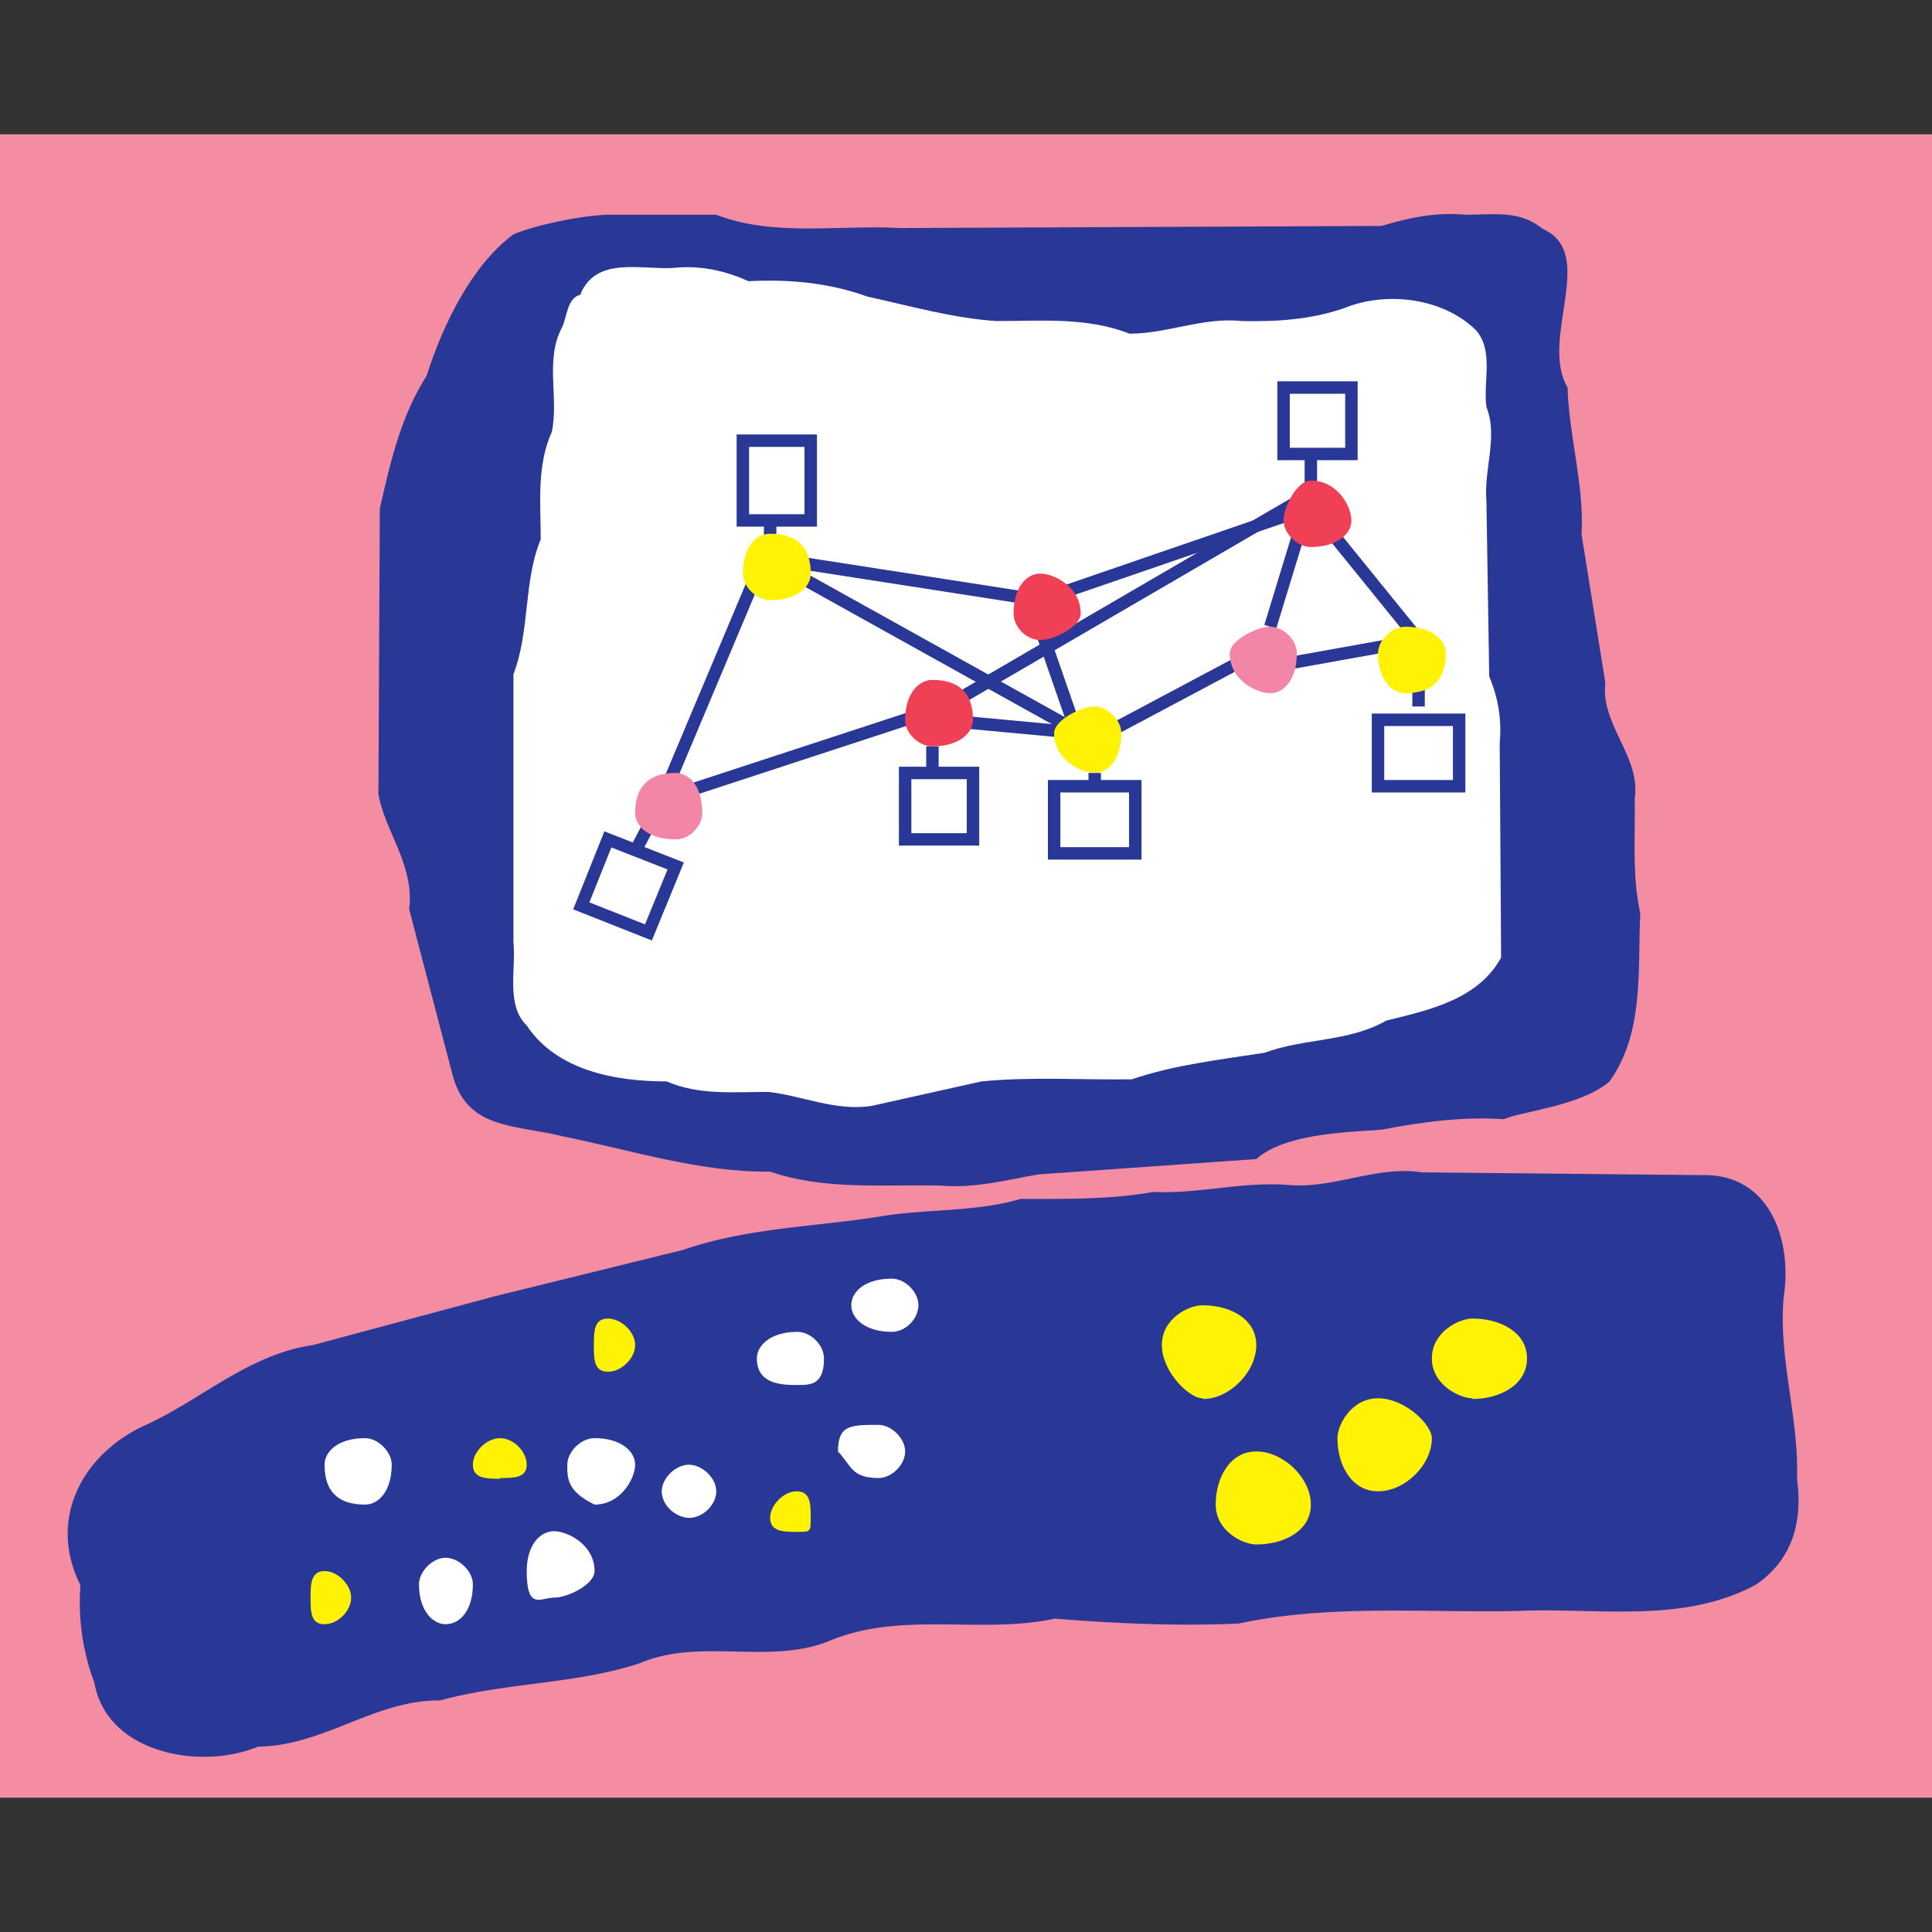 <svg xmlns="http://www.w3.org/2000/svg" width="104.39" height="104.39" viewBox="0 0 27.62 27.62" xmlns:v="https://vecta.io/nano"><rect x="0" y="0" width="27.62" height="27.62" fill="#333333" stroke="none"/><path d="M0 25.7h27.62V1.92H0z" fill="#f48da1"/><path d="M17.96 16.57l-3.12.22c-.46.08-.9.2-1.38.16-.82-.02-1.66.07-2.45-.2-1 .01-1.96-.3-2.94-.5-.72-.18-1.41-.09-1.61-.92L5.85 13c.08-.63-.36-1.14-.44-1.65l.02-4.08c.15-.66.3-1.32.67-1.9.24-.76.66-1.59 1.24-2.02.28-.12.9-.26 1.33-.28h1.57c.83.32 1.75.14 2.62.19l6.89-.03c.4-.12.78-.2 1.21-.16.38 0 .77-.07 1.09.2.8.35-.05 1.57.36 2.27.02.7.24 1.39.2 2.1l.34 2.12c-.07.61.51 1.05.42 1.66.01.55-.04 1.1.08 1.64-.04.81.06 1.7-.44 2.4-.4.35-1.27.43-1.51.54-.6-.04-1.17.04-1.75.15-.6.04-1.39.07-1.79.42" fill="#293896"/><path d="M8.3 4.2c.23-.54.87-.34 1.33-.37.38-.04.74.04 1.07.19.57-.03 1.15.02 1.7.22.6.13 1.22.31 1.85.35.64 0 1.28-.06 1.9.18.54 0 1.06-.24 1.6-.18.5.01 1-.02 1.48-.19.6-.24 1.4-.14 1.87.32.26.3.1.73.15 1.1.17.42-.04.89 0 1.34l.04 2.51c.13.31.18.62.15.95l.02 3.07c-.33.6-1.03.75-1.64.9-.54.31-1.18.25-1.74.46-.64.1-1.28.17-1.9.38-.71.01-1.43-.04-2.15.03l-1.57.35c-.52.08-1-.15-1.48-.2-.49 0-.99.05-1.45-.15-.72 0-1.57-.15-2-.8-.3-.29-.15-.8-.19-1.2V9.64c.24-.63.14-1.32.39-1.93 0-.52-.06-1.05.16-1.54.1-.49-.1-1.02.14-1.48.08-.15.07-.44.28-.48z" fill="#fff"/><path d="M25.11 22.65c-1.04.57-2.27.33-3.4.38-1.34.03-2.68-.1-4 .18-.88.04-1.75 0-2.63-.07-1.07.23-2.21-.12-3.25.33-.86.33-1.83-.06-2.69.31-.92.3-1.9.27-2.85.53-.93-.01-1.66.65-2.6.66-.82.34-2.16.1-2.34-.91a3.28 3.28 0 0 1-.2-1.4c-.48-.95.04-1.9.96-2.3.79-.37 1.46-1 2.36-1.13l2.61-.7 2.68-.66c.93-.32 1.89-.33 2.83-.48.65-.11 1.36-.06 2-.25.64 0 1.27.01 1.9-.1.65.03 1.27-.15 1.92-.1.66.06 1.26-.28 1.92-.18l4.07.04c.93.02 1.22.97 1.1 1.74-.08.88.22 1.72.19 2.6.08.6-.05 1.14-.58 1.51" fill="#293896"/><path d="M5.22 21.51c.19 0 .38-.19.38-.57 0-.19-.2-.38-.38-.38-.4 0-.58.2-.58.38 0 .38.19.57.58.57zm2.7 1.33c.2 0 .58-.19.58-.38 0-.38-.39-.57-.58-.57-.2 0-.39.2-.39.57 0 .57.2.38.39.38zm-1.55.38c.2 0 .39-.19.39-.57 0-.19-.2-.38-.39-.38s-.38.2-.38.38c0 .38.2.57.38.57zm6.19-2.09c.19 0 .38-.19.38-.38s-.2-.38-.38-.38c-.4 0-.58 0-.58.38.19.2.19.38.58.38zm-2.71.57c.2 0 .39-.19.39-.38s-.2-.38-.39-.38c-.2 0-.39.2-.39.38 0 .2.2.38.4.38zm-1.35-.19c.38 0 .58-.38.58-.57s-.2-.38-.58-.38c-.2 0-.39.2-.39.38 0 .2 0 .38.39.57zm2.9-1.71c.19 0 .38 0 .38-.38 0-.19-.19-.38-.38-.38-.39 0-.58.2-.58.38 0 .38.38.38.58.38zm1.35-.76c.2 0 .38-.19.38-.38s-.19-.38-.38-.38c-.39 0-.58.19-.58.38s.2.38.58.38z" fill="#fff"/><path d="M4.64 23.22c.19 0 .38-.19.38-.38s-.2-.38-.38-.38c-.2 0-.2.2-.2.38 0 .2 0 .38.2.38zm4.06-3.61c.18 0 .38-.19.38-.38s-.2-.38-.39-.38c-.2 0-.2.19-.2.38 0 .2 0 .38.2.38zm-1.55 1.52c.19 0 .38 0 .38-.19s-.19-.38-.38-.38c-.2 0-.39.2-.39.38 0 .2.2.2.39.2zm4.25.77c.19 0 .19 0 .19-.2 0-.19 0-.38-.2-.38-.19 0-.38.2-.38.38 0 .2.2.2.39.2zm6.56.18c.39 0 .78-.19.78-.57s-.39-.76-.78-.76c-.38 0-.58.38-.58.76s.39.57.58.57zM17.2 20c.38 0 .76-.39.76-.77s-.38-.57-.77-.57c-.2 0-.58.19-.58.57s.39.76.58.76zm3.85 0c.39 0 .78-.2.78-.58s-.39-.57-.78-.57c-.19 0-.58.19-.58.57s.4.57.58.57zm-1.35 1.32c.39 0 .77-.38.77-.76 0-.19-.38-.57-.77-.57-.38 0-.58.38-.58.57 0 .38.2.76.58.76z" fill="#fff203"/><g fill="none" stroke="#293896" stroke-width=".178" stroke-miterlimit="10"><path d="M10.62 7.44h.97V6.3h-.97zm7.73-.95h.97v-.95h-.97zm1.35 4.75h1.16v-.95H19.7zm-4.63.96h1.16v-.96h-1.16zm-2.13-.2h.97v-.95h-.97zm-3.67 1.33l.39-.95-.97-.38-.38.95z"/><path d="M10.82 8.2l-1.36 3.23 4.06-1.33 5.22-3.04v-.57"/><path d="M11.2 8.01l3.67.57 3.87-1.33 1.54 1.9-2.12.38m-.2-.19l-2.5 1.33-.59-1.7m-1.35 1.33l1.93.18"/><path d="M15.45 10.48l-4.44-2.47v-.57m7.73-.38l-.58 1.9m2.12.76v.38M9.27 11.81l-.2.38m4.26-1.52v.38m2.32 0v.2"/></g><path d="M18.74 7.82c.38 0 .58-.19.58-.38 0-.2-.2-.57-.58-.57-.2 0-.39.38-.39.57s.2.38.39.38zm-5.41 2.85c.38 0 .58-.19.58-.38 0-.38-.2-.57-.58-.57-.2 0-.39.2-.39.57 0 .2.2.38.39.38zm1.54-1.52c.2 0 .58-.19.58-.38 0-.38-.38-.57-.58-.57-.19 0-.38.19-.38.57 0 .2.19.38.38.38z" fill="#ef4056"/><path d="M9.66 12c.2 0 .38-.19.38-.38 0-.38-.19-.57-.38-.57-.39 0-.58.2-.58.57 0 .2.2.38.58.38zm8.5-2.09c.19 0 .38-.19.38-.57 0-.19-.19-.38-.38-.38-.2 0-.58.2-.58.38 0 .38.38.57.58.57z" fill="#f386a7"/><path d="M11.01 8.58c.39 0 .58-.19.58-.38 0-.38-.2-.57-.58-.57-.2 0-.39.19-.39.57 0 .19.2.38.39.38zm9.08 1.33c.38 0 .58-.19.58-.57 0-.19-.2-.38-.58-.38-.2 0-.39.2-.39.38 0 .38.2.57.39.57zm-4.44 1.14c.19 0 .38-.19.38-.57 0-.19-.2-.38-.38-.38-.2 0-.58.2-.58.38 0 .38.38.57.58.57z" fill="#fff203"/></svg>